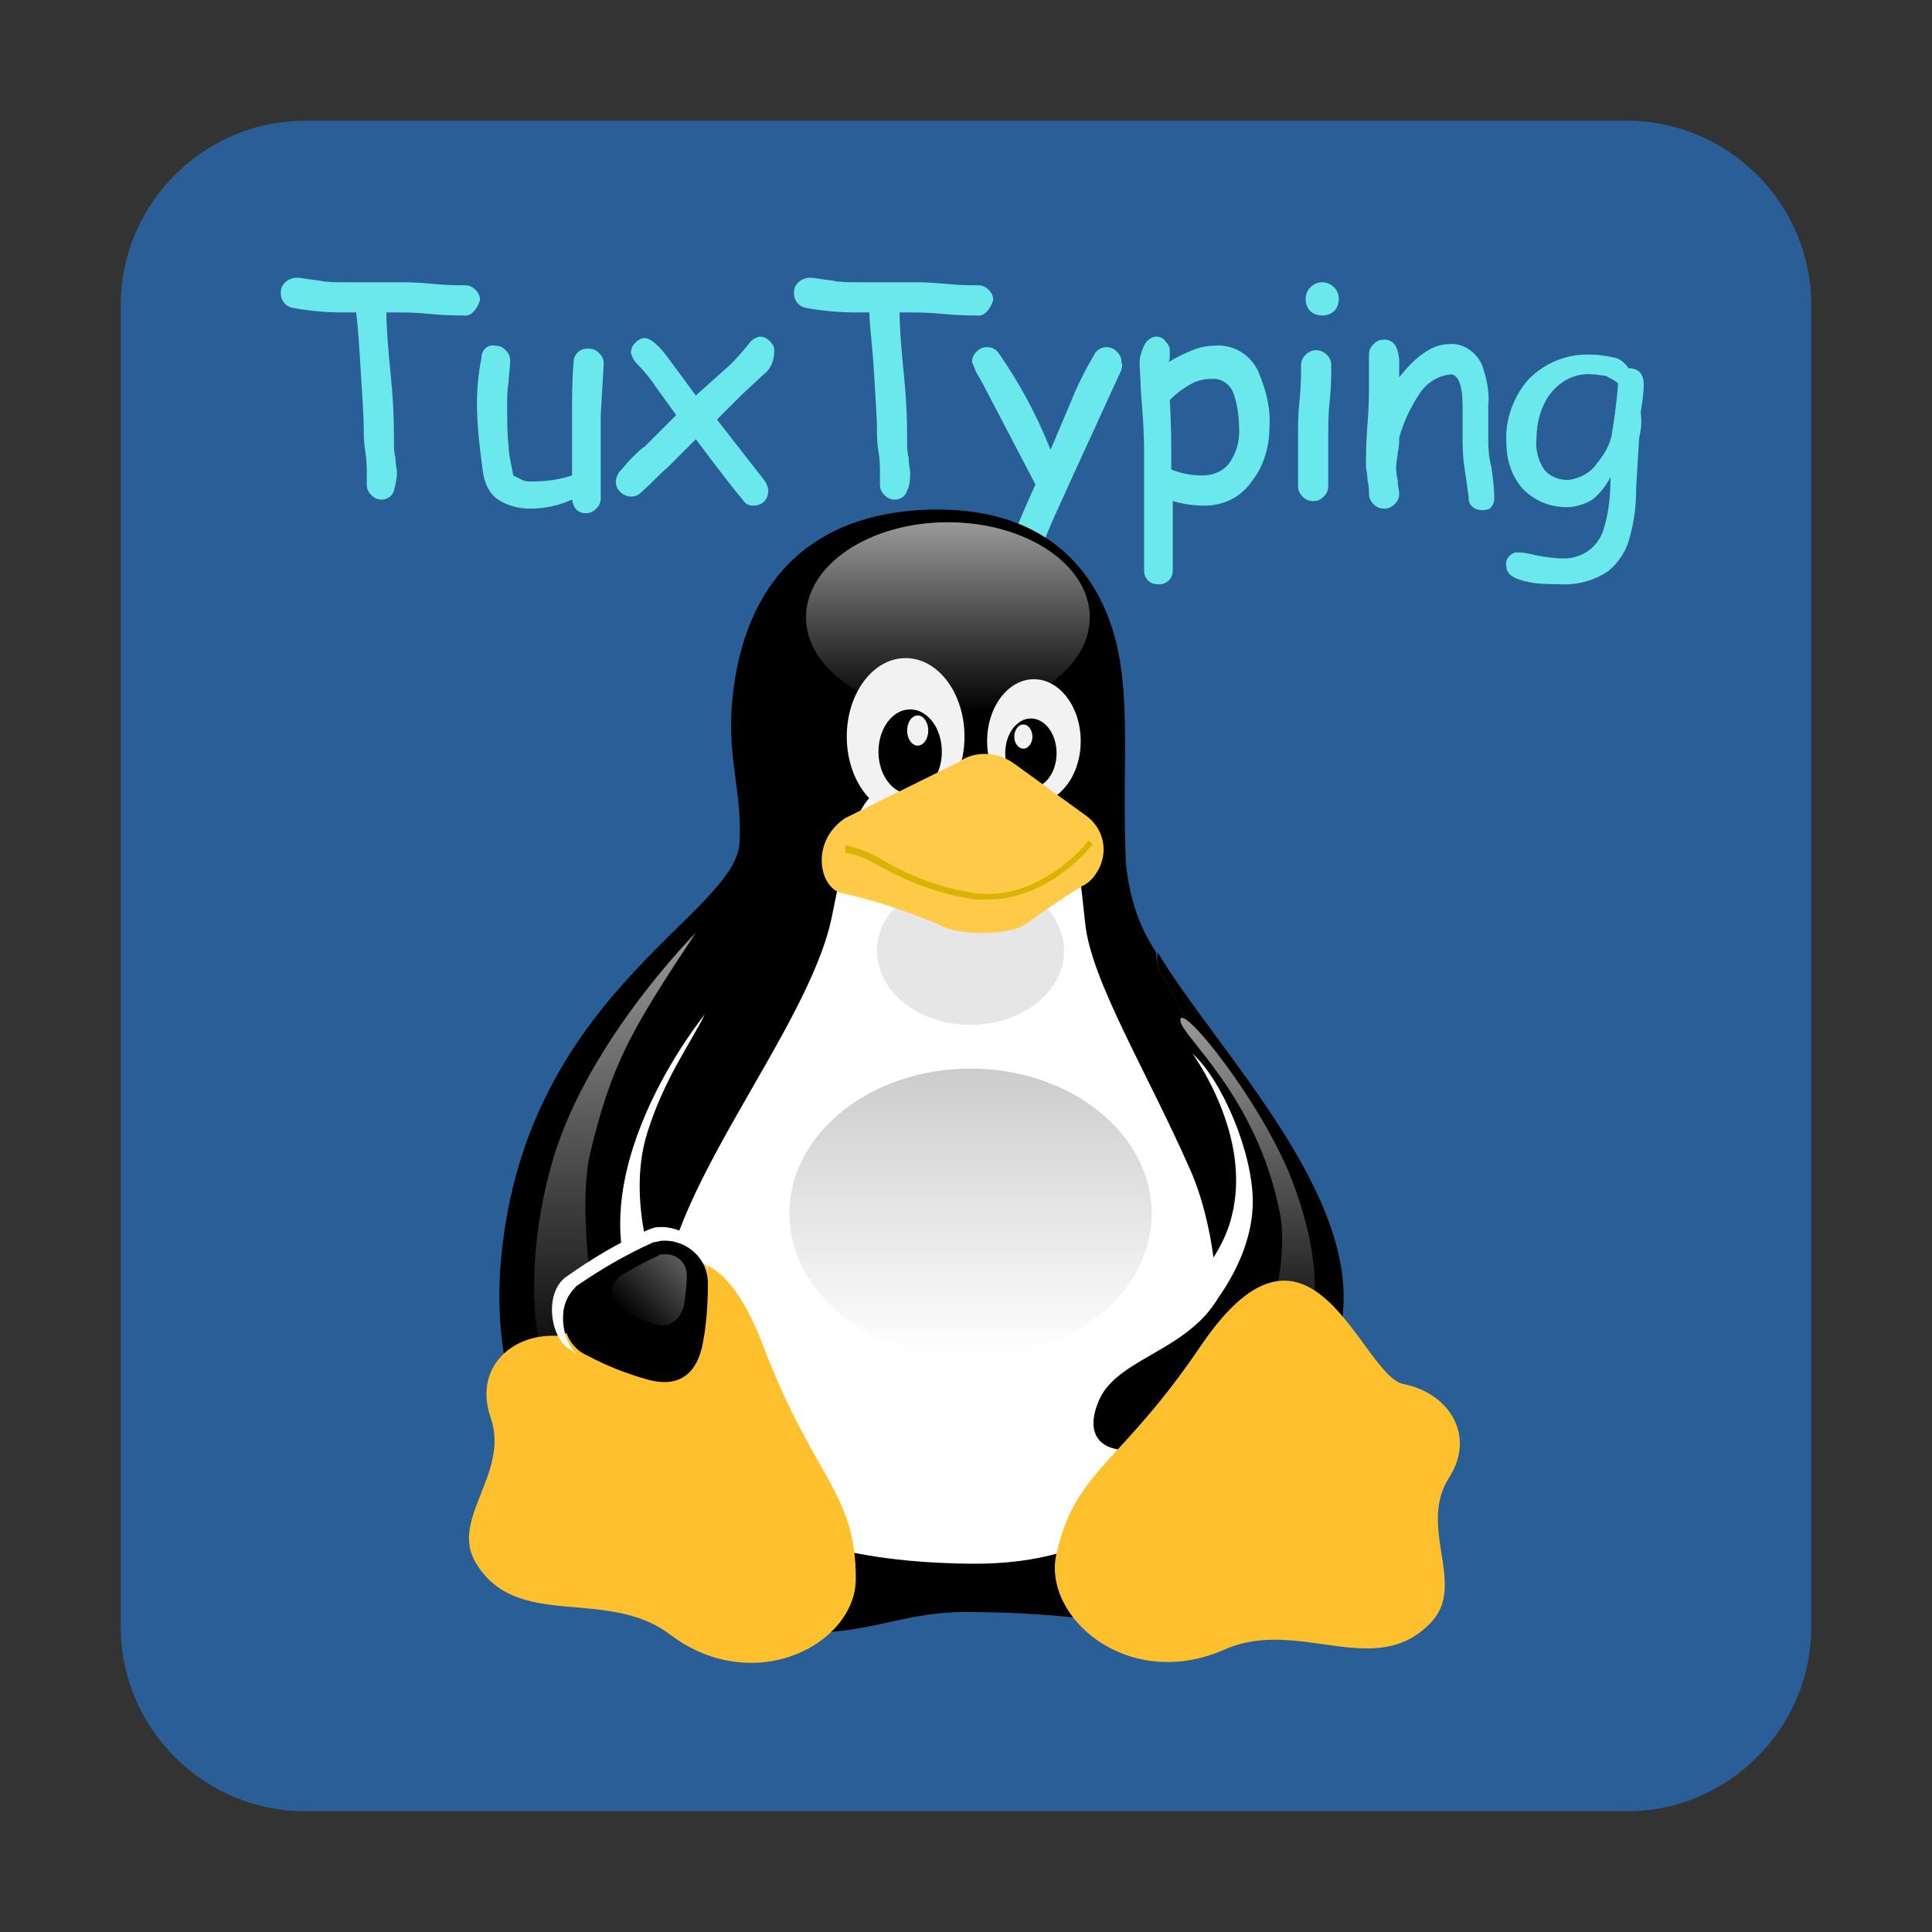 <?xml version="1.0" encoding="utf-8"?>
<!-- Generator: Adobe Illustrator 24.0.0, SVG Export Plug-In . SVG Version: 6.00 Build 0)  -->
<svg version="1.1" id="图层_1" xmlns="http://www.w3.org/2000/svg" xmlns:xlink="http://www.w3.org/1999/xlink" x="0px" y="0px"
	 viewBox="0 0 128 128" enable-background="new 0 0 128 128" xml:space="preserve">
<rect x="0" y="0" width="128" height="128" fill="#333333" stroke="none"/>
<title>tuxtype128</title>
<path fill="#2A5E97" d="M20.2,8h87.6c6.7,0,12.2,5.5,12.2,12.2v87.6c0,6.7-5.5,12.2-12.2,12.2H20.2C13.5,120,8,114.5,8,107.8V20.2
	C8,13.5,13.5,8,20.2,8z"/>
<path fill="none" d="M75.7,24.4c-0.5,0-0.9,0.2-1.2,0.6c-0.4,0.4-0.7,1-0.8,1.6c0,0.1-0.1,0.3-0.1,0.4c0,0.1,0,0.3,0,0.4
	c0,0.3,0.1,0.6,0.3,0.9c0.2,0.2,0.5,0.3,0.8,0.3c0.5,0,0.9-0.2,1.2-0.5c0.3-0.3,0.5-0.7,0.7-1.2c0-0.1,0.1-0.2,0.1-0.3l0.1-0.2
	c0-0.1,0-0.3,0.1-0.4c0-0.1,0-0.2,0-0.4c0-0.3-0.1-0.7-0.3-1C76.4,24.5,76,24.4,75.7,24.4z"/>
<path fill="#6BE8EB" d="M30.7,20.9c-0.5,0-1.2,0-2.2-0.1s-1.7-0.1-2.2-0.1h-0.7c0,0.9,0.1,2.3,0.3,4.3s0.2,3.3,0.2,4.3
	c0,0.3,0,0.7,0.1,1c0,0.5,0.1,0.8,0.1,1c0,0.4-0.1,0.8-0.2,1.2c-0.1,0.4-0.5,0.6-0.8,0.6c-0.3,0-0.5-0.1-0.7-0.3
	c-0.2-0.2-0.3-0.4-0.3-0.7c0-0.1,0-0.3,0-0.4c0-0.1,0-0.3,0-0.4c0-0.3,0-0.8-0.1-1.4s-0.1-1.1-0.1-1.4c0-0.9-0.1-2.2-0.2-3.9
	s-0.2-3.1-0.3-3.9h-0.9c-1.1,0-2.2-0.1-3.3-0.3c-0.5-0.1-0.8-0.5-0.8-1c0-0.3,0.1-0.5,0.3-0.7c0.2-0.2,0.5-0.3,0.8-0.3
	c0.2,0,0.7,0.1,1.5,0.2c0.5,0.1,1,0.1,1.6,0.1h1.8h1.8c0.5,0,1.2,0,2.2,0.1s1.7,0.1,2.2,0.1c0.3,0,0.5,0.1,0.7,0.3
	c0.2,0.2,0.3,0.4,0.3,0.7C31.6,20.5,31.2,21,30.7,20.9L30.7,20.9z"/>
<path fill="#6BE8EB" d="M39.8,27.5c0,0.5,0,1.2,0,2.1s0,1.6,0,2.1c0,0.1,0,0.4,0,0.6s0,0.5,0,0.7c0,0.3-0.1,0.5-0.3,0.7
	c-0.2,0.2-0.4,0.3-0.7,0.3c-0.5,0-0.8-0.3-0.9-0.9c-0.9,0.4-1.8,0.6-2.8,0.6c-0.7,0-1.5-0.2-2.1-0.6c-0.6-0.4-0.9-1.1-1-1.8
	c-0.2-1.5-0.4-3-0.4-4.6c0-1,0.1-2,0.3-3c0-0.5,0.4-0.9,0.9-0.8c0,0,0,0,0,0c0.3,0,0.5,0.1,0.7,0.3c0.2,0.2,0.3,0.4,0.3,0.7
	c0,0.5-0.1,0.9-0.1,1.4c-0.1,0.5-0.1,1-0.1,1.5c0,1.1,0,2,0.1,2.8c0,0.6,0.2,1.2,0.3,1.9c0.2,0.1,0.4,0.2,0.6,0.3
	c0.2,0.1,0.4,0.1,0.6,0.1c0.9,0,1.8-0.1,2.7-0.4v-2v-1.9c0-1.2,0-2.4,0.1-3.6c0-0.5,0.4-0.9,0.9-0.9c0,0,0,0,0.1,0
	c0.3,0,0.5,0.1,0.7,0.3c0.2,0.2,0.3,0.4,0.3,0.7L39.8,27.5z"/>
<path fill="#6BE8EB" d="M50.6,24.8l-1.4,1.3l-1.7,1.7l3.2,4.1c0.1,0.2,0.2,0.4,0.2,0.6c0,0.6-0.4,1-1,1c-0.3,0-0.5-0.1-0.7-0.4
	c-0.6-0.7-1.6-2-3.1-4l-1.9,1.9c-0.4,0.3-0.9,0.9-1.7,1.6c-0.2,0.2-0.4,0.3-0.7,0.3c-0.2,0-0.5-0.1-0.7-0.3
	c-0.2-0.2-0.3-0.4-0.3-0.7c0-0.2,0.1-0.4,0.2-0.6c0.3-0.3,0.5-0.6,0.8-0.9c0.4-0.4,0.7-0.7,0.9-0.8l2.1-2.1l-1.3-1.8
	c-0.4-0.6-0.8-1.1-1.3-1.6c-0.2-0.2-0.3-0.4-0.4-0.7c0-0.3,0.1-0.5,0.3-0.7c0.2-0.2,0.4-0.3,0.6-0.3c0.4,0,1,0.5,1.7,1.5l1.7,2.3
	l1.9-1.7c0.6-0.5,1.1-1.1,1.6-1.7c0.2-0.3,0.4-0.4,0.7-0.5c0.3,0,0.5,0.1,0.7,0.3c0.2,0.2,0.3,0.4,0.3,0.6
	C51.3,24,51,24.5,50.6,24.8z"/>
<path fill="#6BE8EB" d="M64.7,20.9c-0.5,0-1.2,0-2.2-0.1s-1.7-0.1-2.2-0.1h-0.7c0,0.9,0.1,2.3,0.3,4.3s0.2,3.3,0.2,4.3
	c0,0.3,0,0.7,0.1,1c0,0.5,0.1,0.8,0.1,1c0,0.4,0,0.8-0.2,1.2c-0.1,0.4-0.5,0.6-0.8,0.6c-0.3,0-0.5-0.1-0.7-0.3
	c-0.2-0.2-0.3-0.4-0.3-0.7c0-0.1,0-0.3,0-0.4c0-0.1,0-0.3,0-0.4c0-0.3,0-0.8-0.1-1.4s-0.1-1.1-0.1-1.4c0-0.9-0.1-2.2-0.2-3.9
	s-0.3-3.1-0.3-3.9h-0.9c-1.1,0-2.2-0.1-3.3-0.3c-0.5-0.1-0.8-0.5-0.8-1c0-0.3,0.1-0.5,0.3-0.7c0.2-0.2,0.5-0.3,0.8-0.3
	c0.2,0,0.7,0.1,1.5,0.2c0.5,0.1,1,0.1,1.6,0.1h1.8h1.8c0.5,0,1.2,0,2.2,0.1s1.7,0.1,2.2,0.1c0.3,0,0.5,0.1,0.7,0.3
	c0.2,0.2,0.3,0.4,0.3,0.7C65.6,20.5,65.2,21,64.7,20.9L64.7,20.9z"/>
<path fill="#6BE8EB" d="M74.3,24.5l-3.3,7.2c-0.8,1.8-1.5,3.2-1.9,4.4L68.4,38c-0.1,0.4-0.5,0.7-0.9,0.7c-0.3,0-0.5-0.1-0.7-0.3
	c-0.2-0.2-0.3-0.4-0.3-0.7c0-0.7,0.7-2.5,2.1-5.6l-3.5-6.7l-0.4-0.7c-0.1-0.2-0.2-0.5-0.3-0.7c0-0.3,0.1-0.5,0.3-0.7
	c0.2-0.2,0.4-0.3,0.7-0.3c0.3,0,0.5,0.1,0.7,0.3c1.4,2,2.6,4.2,3.5,6.5l1.4-3.3c0.4-1,0.9-2,1.5-3c0.1-0.3,0.5-0.5,0.8-0.5
	c0.3,0,0.5,0.1,0.7,0.3c0.2,0.2,0.3,0.4,0.3,0.7C74.4,24.2,74.3,24.4,74.3,24.5z"/>
<path fill="#6BE8EB" d="M79.8,33.5c-0.7,0-1.4-0.1-2.1-0.3v4.6c0,0.6-0.5,1-1.1,0.9c-0.2,0-0.4-0.1-0.5-0.2
	c-0.2-0.2-0.3-0.4-0.3-0.7v-3.9v-3.9c0-1.4-0.1-2.7-0.2-3.9l-0.1-2c0-0.4,0.1-0.8,0.3-1.2c0.1-0.3,0.5-0.6,0.8-0.6
	c0.2,0,0.5,0.1,0.6,0.3c0.2,0.2,0.3,0.4,0.3,0.6c0,0.1,0,0.2,0,0.3c0,0.2,0,0.4-0.1,0.5c0.5-0.3,1.1-0.6,1.6-0.8
	c0.5-0.2,1-0.3,1.5-0.3c1.2-0.1,2.4,0.6,2.9,1.8c0.5,1.2,0.8,2.4,0.7,3.7c0,1.2-0.4,2.5-1.1,3.4C82.2,33,81,33.5,79.8,33.5z
	 M80.4,25.1c-0.6,0-1.1,0.1-1.6,0.4c-0.5,0.3-0.9,0.6-1.3,1c0.1,1.5,0.1,3,0.1,4.6c0.7,0.3,1.4,0.4,2.1,0.4c0.7,0,1.4-0.3,1.8-0.9
	c0.4-0.6,0.6-1.3,0.6-2c0-0.9-0.1-1.8-0.4-2.6C81.5,25.5,81,25.1,80.4,25.1z"/>
<path fill="#6BE8EB" d="M88,28.8c0,0.4,0,1,0,1.7c0,0.8,0,1.4,0,1.7c0,0.3-0.1,0.5-0.3,0.7c-0.2,0.2-0.4,0.3-0.7,0.3
	c-0.3,0-0.5-0.1-0.7-0.3c-0.2-0.2-0.3-0.4-0.3-0.7c0-0.4,0-1,0-1.7s0-1.4,0-1.7c0-0.6,0-1.4,0.1-2.3s0.1-1.7,0.1-2.3
	c0-0.3,0.1-0.5,0.3-0.7c0.4-0.4,1-0.4,1.4,0c0.2,0.2,0.3,0.4,0.3,0.7c0,0.6,0,1.4-0.1,2.3S88,28.1,88,28.8z M87.6,20.9
	c-0.3,0-0.6-0.1-0.8-0.3c-0.2-0.2-0.3-0.5-0.3-0.8c0-0.6,0.5-1.1,1.1-1.1c0.6,0,1.1,0.5,1.1,1.1c0,0.3-0.1,0.6-0.3,0.8
	C88.2,20.8,87.9,20.9,87.6,20.9L87.6,20.9z"/>
<path fill="#6BE8EB" d="M98.2,33.8c-0.5,0-0.9-0.3-0.9-0.8c0,0,0-0.1,0-0.1L97,30.8c-0.1-0.7-0.1-1.4-0.1-2.1c0-0.2,0-0.5,0-0.9
	s0-0.7,0-0.9c0-1.4-0.3-2.1-0.8-2.1c-0.8,0.1-1.5,0.5-2,1.2c-0.6,0.9-1.1,1.9-1.4,3c0,0.3,0,0.6-0.1,1c0,0.3-0.1,0.6-0.1,0.9
	c0,0.2,0,0.5,0.1,0.9c0,0.4,0.1,0.7,0.1,0.9c0,0.3-0.1,0.5-0.3,0.7c-0.2,0.2-0.4,0.3-0.7,0.3c-0.3,0-0.5-0.1-0.7-0.3
	c-0.2-0.2-0.3-0.4-0.3-0.7c0-0.2,0-0.5-0.1-0.9c0-0.4-0.1-0.7-0.1-0.9c0-0.7,0-1.6,0.1-2.8s0.1-2.1,0.1-2.8c0-0.2,0-0.5,0-0.9
	s0-0.7,0-0.9c0-0.3,0.1-0.5,0.3-0.7c0.2-0.2,0.4-0.3,0.7-0.3c0.6,0,0.9,0.4,1,1.3V25c1.1-1.4,2.2-2.2,3.3-2.2
	c0.9-0.1,1.8,0.5,2.2,1.4c0.3,0.9,0.5,1.8,0.4,2.7v1.9c0,0.7,0,1.4,0.2,2.1c0.1,0.7,0.2,1.4,0.2,2.1c0,0.3-0.1,0.5-0.3,0.7
	C98.7,33.7,98.5,33.8,98.2,33.8z"/>
<path fill="#6BE8EB" d="M108.6,29l-0.2,3.3c0,1.1-0.1,2.1-0.4,3.2c-0.2,0.9-0.7,1.7-1.4,2.3c-1,0.7-2.2,1-3.4,0.9
	c-0.7,0-1.4,0-2.2-0.2c-0.8-0.2-1.2-0.5-1.2-1c-0.1-0.4,0.2-0.8,0.6-0.9c0.1,0,0.2,0,0.2,0c0.4,0,0.8,0.1,1.2,0.2
	c0.6,0.1,1.2,0.2,1.8,0.2c1.2,0,2.2-0.7,2.6-1.8c0.4-1.2,0.5-2.4,0.5-3.6c-0.3,0.6-0.7,1.1-1.2,1.5c-0.5,0.3-1.1,0.5-1.7,0.5
	c-1.1,0-2.1-0.4-2.9-1.2c-0.8-0.9-1.1-2-1.1-3.1c-0.1-1.5,0.5-3.1,1.5-4.2c1.1-1.1,2.6-1.7,4.2-1.6c0.5,0,1,0.1,1.5,0.2
	c0.4,0.1,0.7,0.4,0.9,0.7c0.7,0,1,0.4,1,1.1c0,0.6-0.1,1.2-0.2,1.8C108.8,28,108.7,28.6,108.6,29z M105.5,24.8
	c-1.1-0.1-2.1,0.4-2.8,1.3c-0.6,0.8-0.9,1.9-0.9,2.9c-0.1,0.7,0.1,1.5,0.5,2.1c0.4,0.5,1,0.7,1.6,0.7c0.8-0.1,1.5-0.5,1.9-1.1
	c0.5-0.6,0.9-1.3,1-2c0.1-0.7,0.3-1.8,0.4-3.3c-0.2-0.2-0.5-0.3-0.8-0.5C106.2,24.9,105.8,24.8,105.5,24.8L105.5,24.8z"/>
<path d="M81,93.1c-4.6,4-10,3.8-8.2-0.4c1.6-3.8,9.4-3.2,9-12C81.6,75,79.9,69.5,77,64.6c-0.3-0.4-0.4-1-0.4-1.5
	c-1.2-1.8-1.8-3.8-2-5.9C74.3,51,75,46.2,73.8,42c-1.4-4.8-5.2-8.7-13-8.2c-8.6,0.6-11.2,6.4-12,10.6c-1,5.3,0.4,7.4,0.2,11.4
	c-0.2,4.8-14.2,10-15.8,27.6c-1.4,14.8,10,23.8,17,24.6s8.8-1.2,13.8-1.2c4.4,0,8.7,0.4,13,1.2c4.3,0.7,8.5-8.6,10-19.2
	C85.7,91.2,84.3,90.3,81,93.1z"/>
<path fill="#FFFFFF" d="M60.3,52c2,0.1,9.2,1.6,10,2.2s1,1.3,1.6,7c0.4,3.8,4.1,9.8,7,16.4c3.2,7.4,3.8,26.2-14.6,26
	c-18.7-0.2-20.2-9.1-20.4-16.7s9.6-18.5,11.2-26.1C56.5,53.8,57.1,51.8,60.3,52z"/>
<ellipse fill="#E6E6E6" cx="64.3" cy="63" rx="6.2" ry="4.9"/>
<linearGradient id="SVGID_1_" gradientUnits="userSpaceOnUse" x1="62.85" y1="80.8" x2="62.85" y2="93.38" gradientTransform="matrix(1 0 0 -1 0 128)">
	<stop  offset="0" style="stop-color:#000000"/>
	<stop  offset="1" style="stop-color:#999999"/>
</linearGradient>
<ellipse fill="url(#SVGID_1_)" cx="62.8" cy="40.9" rx="9.4" ry="6.3"/>
<path d="M76.7,63.1c-0.1,0.5,0,1.1,0.3,1.5c2.9,4.9,4.6,10.5,4.8,16.2c0.4,8.8-7.4,8.2-9,12C71,97,76.4,97.2,81,93.2
	c3.2-2.8,5.8,2.3,7.2-0.2c0.3-1.8,0.7-4.6,0.8-6.4C89.5,78.4,80.4,69.3,76.7,63.1z"/>
<ellipse fill="#F2F2F2" cx="60" cy="48.8" rx="3.9" ry="5.2"/>
<ellipse cx="60.3" cy="49.8" rx="2.1" ry="2.8"/>
<ellipse fill="#F2F2F2" cx="60.8" cy="48.4" rx="0.7" ry="1"/>
<ellipse fill="#F2F2F2" cx="68.5" cy="49.1" rx="3.1" ry="4.1"/>
<ellipse cx="68.3" cy="49.9" rx="1.7" ry="2.3"/>
<ellipse fill="#F2F2F2" cx="67.8" cy="48.8" rx="0.6" ry="0.8"/>
<path fill="#FFCA48" d="M62.3,61.3L62.3,61.3c-2.1-0.9-4.2-1.6-6.4-2.1c-1.6-0.2-2.3-3.4,0.1-5l0,0l7.5-3.7l0,0
	c1.1-0.8,2.6-0.7,3.7,0.1l4.7,3.4c1.3,0.9,1.6,2.6,0.7,3.9c-0.2,0.3-0.4,0.5-0.7,0.7l-0.2,0.1C69.6,60,68,61.2,68,61.2
	C66.9,62,63.5,62,62.3,61.3z"/>
<path fill="#D8B405" d="M65.4,59.6c-0.2,0-0.5,0-0.7,0c-2.3-0.3-4.4-1.1-6.4-2.2c-0.7-0.4-1.5-0.8-2.3-0.9V56c0.9,0.2,1.7,0.5,2.5,1
	c1.9,1.1,4,1.9,6.3,2.2c4.2,0.4,7.3-3.4,7.3-3.5l0.3,0.2C72.3,56.1,69.5,59.6,65.4,59.6z"/>
<linearGradient id="SVGID_2_" gradientUnits="userSpaceOnUse" x1="64.25" y1="57.17" x2="64.25" y2="38.05" gradientTransform="matrix(1 0 0 -1 0 128)">
	<stop  offset="0" style="stop-color:#CCCCCC"/>
	<stop  offset="1" style="stop-color:#FFFFFF"/>
</linearGradient>
<ellipse fill="url(#SVGID_2_)" cx="64.3" cy="80.4" rx="12" ry="9.6"/>
<path fill="#FFFFFF" d="M46.7,67.2c0,0-9,11-4.2,19.4l1.4-0.8c0,0-2.6-5.8-1-10.8C44,71.5,45.7,69.2,46.7,67.2z"/>
<linearGradient id="SVGID_3_" gradientUnits="userSpaceOnUse" x1="40.713" y1="36.05" x2="40.713" y2="66.22" gradientTransform="matrix(1 0 0 -1 0 128)">
	<stop  offset="0" style="stop-color:#000000"/>
	<stop  offset="1" style="stop-color:#999999"/>
</linearGradient>
<path fill="url(#SVGID_3_)" d="M46.1,61.8c0,0-7,7-9.4,14.8c-1.7,5.6-1.8,12,0,15.4l3.4-1c0,0-2.1-9.9-1-14.6
	C40.5,70.6,41.7,68.4,46.1,61.8z"/>
<path fill="#FFFFFF" d="M79,69.8c0,0,4,5.4,2.6,10.8c-0.8,3.3-4,6-4.4,6l2.2,1c0,0,3.6-3.6,3.6-8C83,76.4,81,71.6,79,69.8z"/>
<linearGradient id="SVGID_4_" gradientUnits="userSpaceOnUse" x1="82.677" y1="37.25" x2="82.677" y2="60.58" gradientTransform="matrix(1 0 0 -1 0 128)">
	<stop  offset="0" style="stop-color:#000000"/>
	<stop  offset="1" style="stop-color:#999999"/>
</linearGradient>
<path fill="url(#SVGID_4_)" d="M78.2,67.6c0-1.3,5.4,5.4,7.4,10.6S88,89,84.4,90.8H83c0,0,2.6-6.4,1.8-10.4
	C83.3,72.6,78.2,68.6,78.2,67.6z"/>
<path fill="#FFC02E" d="M93,91.7c3,0.6,4.8,3.4,3,6.2c-2.1,3.3,1.2,7.1-1.2,9.6c-3.7,3.9-8.8-0.4-13.7,1.8
	c-6.4,2.8-12.1-2.2-11.1-6.4c1.3-5.6,4.2-5.8,9.6-13.8C86.9,78.4,90.2,91.2,93,91.7z"/>
<path fill="#FFC02E" d="M36.8,88.5c-3-0.1-5.4,2.2-4.3,5.4c1.3,3.7-2.7,6.7-1,9.6c2.7,4.6,8.7,1.6,12.9,4.8
	c5.6,4.2,12.3,0.6,12.3-3.7c0-5.8-2.8-6.6-6.2-15.6C45.8,76.8,39.7,88.6,36.8,88.5z"/>
<path fill="#FFFFFF" d="M38.2,85.3c1.6-1.1,3.3-2.1,5.1-2.9c1.4-0.5,3,0.2,3.6,1.7c0,0,0-0.1,0-0.1c-0.2-1.6-1.6-2.8-3.3-2.7
	c-0.2,0-0.5,0.1-0.7,0.2c-1.9,0.8-3.7,1.9-5.4,3.1c-1.4,1-1.1,3.8,0.1,4.7c0.2,0.1,0.4,0.3,0.6,0.4C37.1,88.7,36.9,86.2,38.2,85.3z"
	/>
<path d="M46.5,89.3c0.3-1.4,0.4-2.8,0.4-4.3c0-1.5-1.2-2.7-2.7-2.8c-0.1,0-0.2,0-0.3,0c-0.2,0-0.4,0.1-0.6,0.1
	c-1.8,0.8-3.5,1.8-5.1,2.9c-0.8,0.8-1.1,1.9-0.7,3c0.2,0.7,0.7,1.3,1.4,1.6c1.3,0.7,2.6,1.2,4,1.6C44.7,91.9,46,91.3,46.5,89.3z"/>
<linearGradient id="SVGID_5_" gradientUnits="userSpaceOnUse" x1="41.657" y1="40.686" x2="45.285" y2="44.305" gradientTransform="matrix(1 0 0 -1 0 128)">
	<stop  offset="0" style="stop-color:#000000"/>
	<stop  offset="1" style="stop-color:#999999"/>
</linearGradient>
<path opacity="0.6" fill="url(#SVGID_5_)" enable-background="new    " d="M45.3,86.6c0.1-0.7,0.2-1.4,0.2-2.1
	c0-0.8-0.6-1.4-1.4-1.4c-0.1,0-0.1,0-0.2,0c-0.1,0-0.2,0-0.3,0.1c-0.9,0.4-1.8,0.9-2.6,1.4c-0.4,0.4-0.6,1-0.4,1.5
	c0.1,0.4,0.4,0.7,0.7,0.8c0.6,0.3,1.3,0.6,2,0.8c0.7,0.3,1.5,0,1.8-0.7C45.2,86.9,45.2,86.7,45.3,86.6z"/>
</svg>
